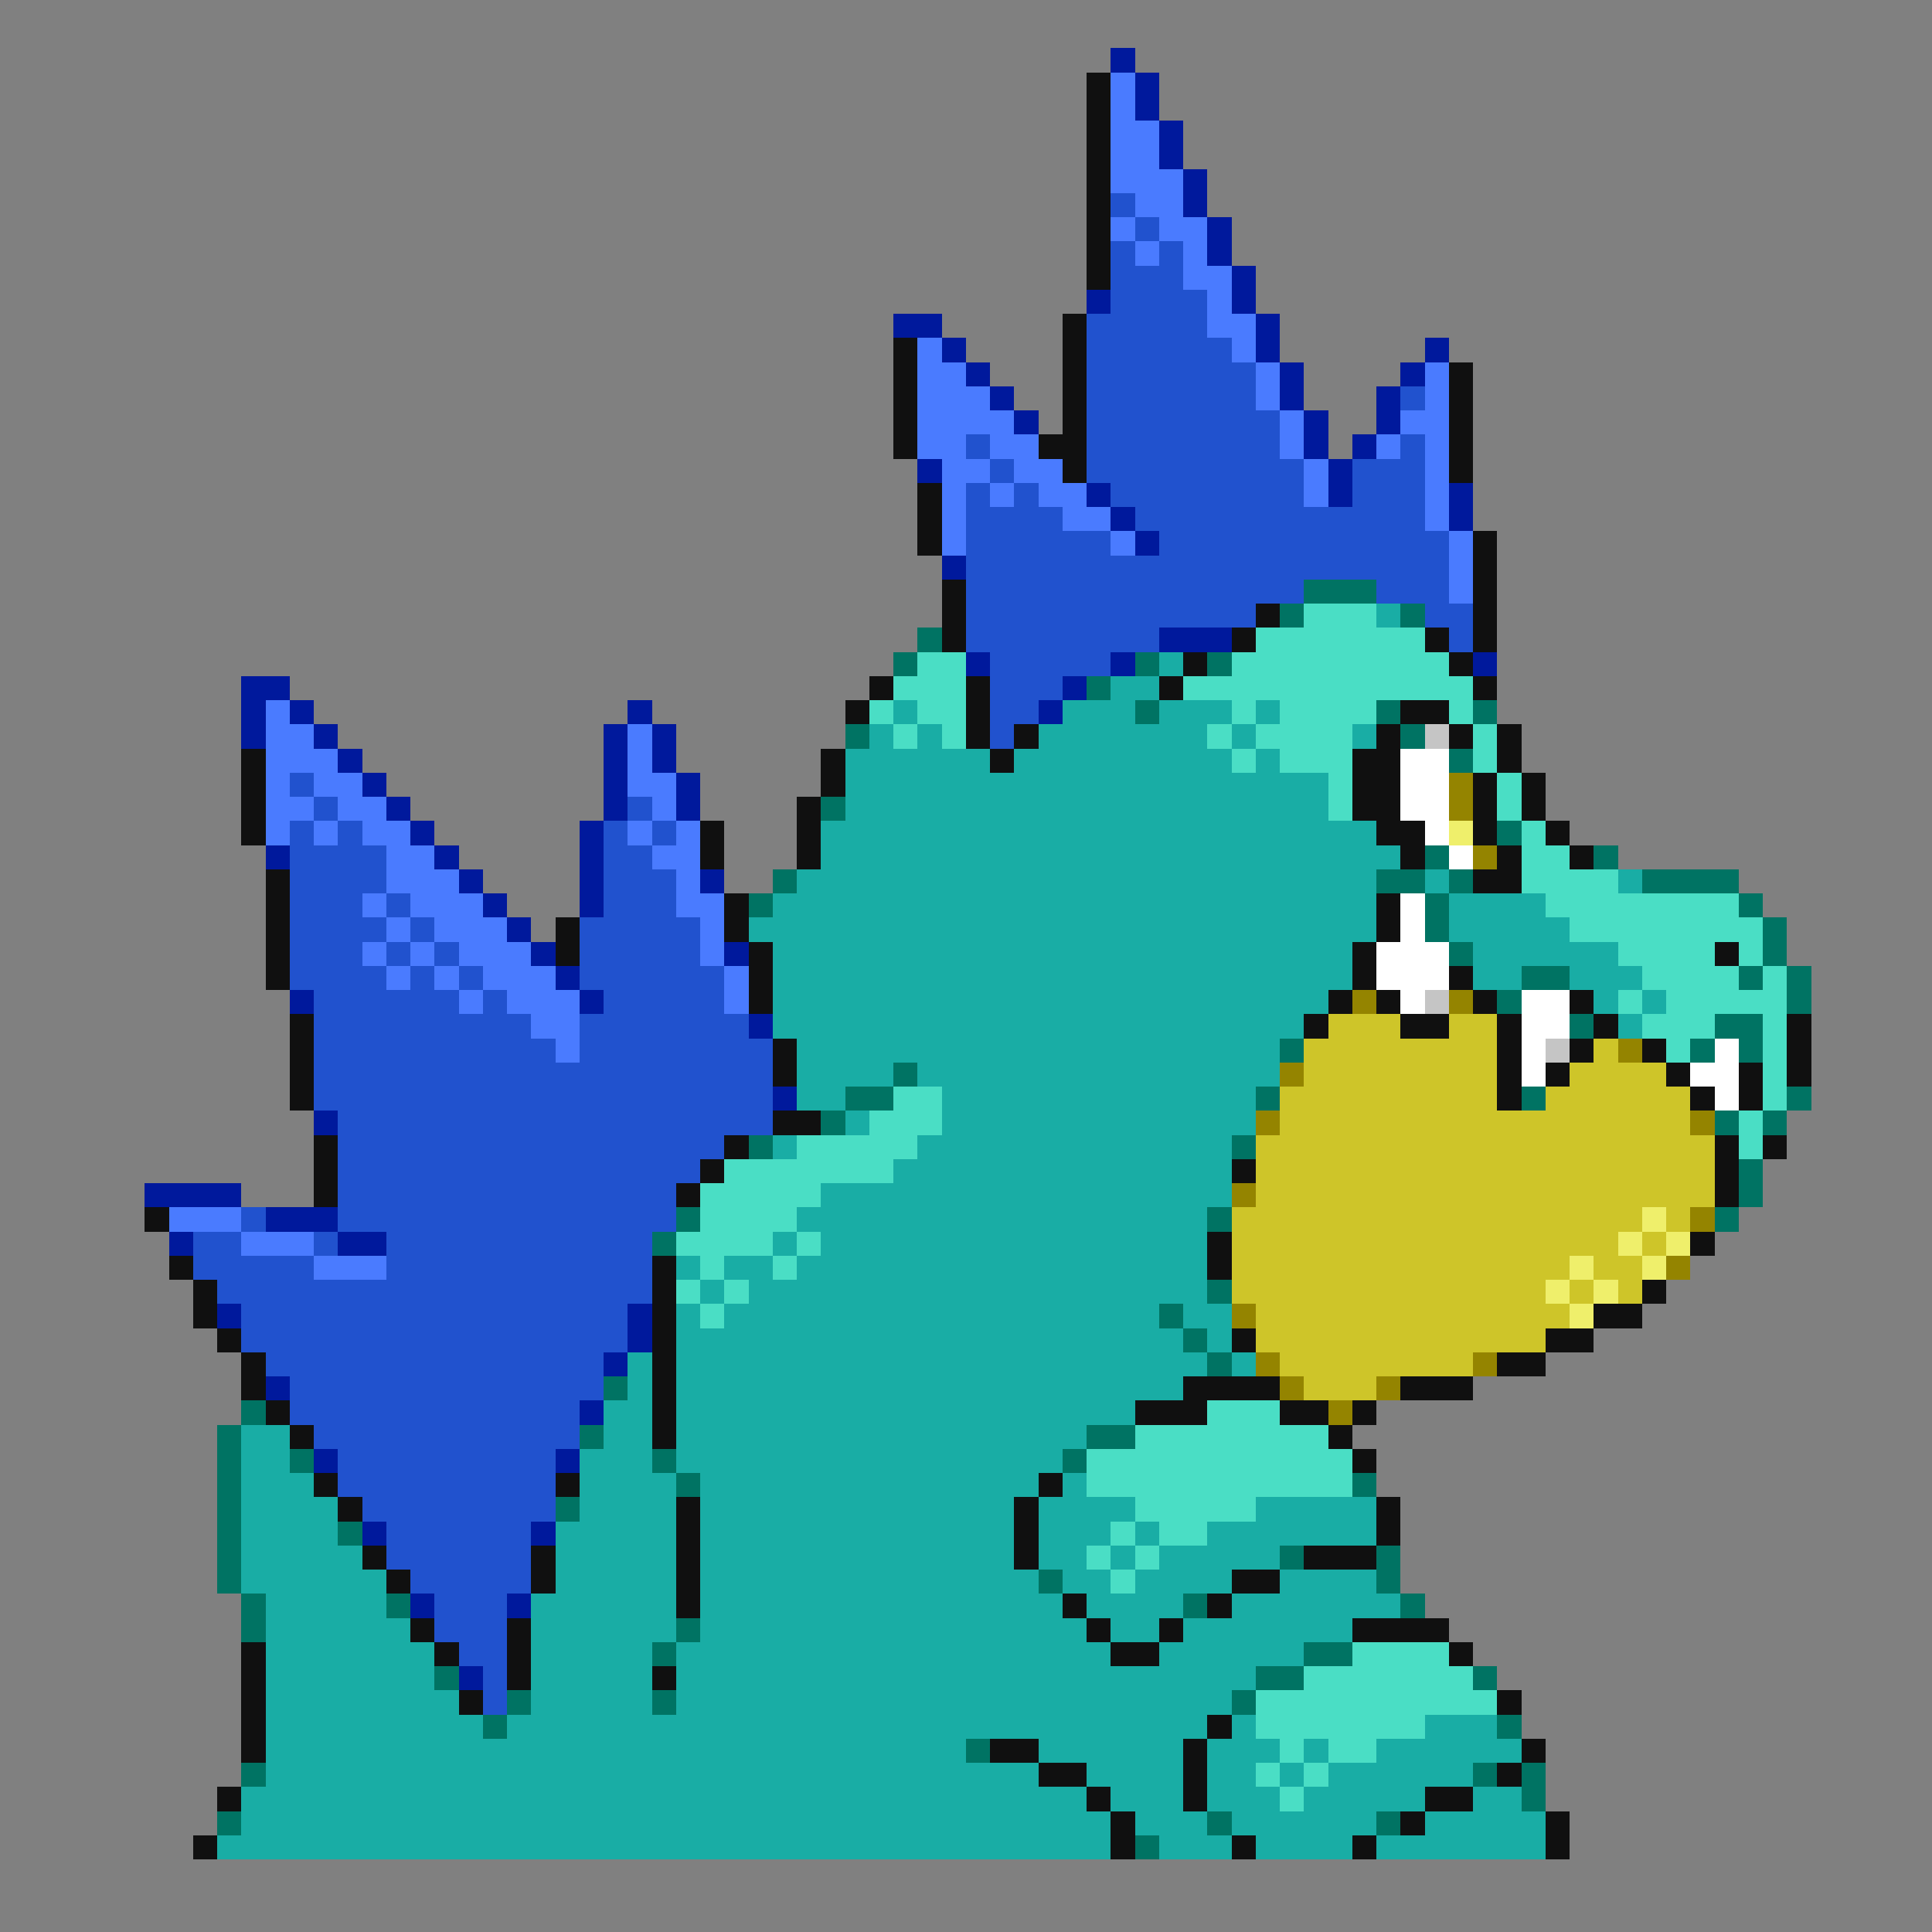 <svg xmlns="http://www.w3.org/2000/svg" viewBox="0 -0.5 80 80" shape-rendering="crispEdges">
<rect x="0" y="-0.5" width="80" height="80" fill="#808080" stroke="none"/>
<path stroke="#00199c" d="M46 2h1M47 3h1M47 4h1M48 5h1M48 6h1M49 7h1M49 8h1M50 9h1M50 10h1M51 11h1M45 12h1M51 12h1M37 13h2M52 13h1M39 14h1M52 14h1M59 14h1M40 15h1M53 15h1M58 15h1M41 16h1M53 16h1M57 16h1M42 17h1M54 17h1M57 17h1M54 18h1M56 18h1M38 19h1M55 19h1M45 20h1M55 20h1M60 20h1M46 21h1M60 21h1M47 22h1M39 23h1M48 26h3M40 27h1M46 27h1M61 27h1M10 28h2M44 28h1M10 29h1M12 29h1M26 29h1M43 29h1M10 30h1M13 30h1M25 30h1M27 30h1M14 31h1M25 31h1M27 31h1M15 32h1M25 32h1M28 32h1M16 33h1M25 33h1M28 33h1M17 34h1M24 34h1M11 35h1M18 35h1M24 35h1M19 36h1M24 36h1M29 36h1M20 37h1M24 37h1M21 38h1M22 39h1M30 39h1M23 40h1M12 41h1M24 41h1M31 42h1M32 45h1M13 46h1M6 49h4M11 50h3M7 51h1M14 51h2M9 54h1M26 54h1M26 55h1M25 56h1M11 57h1M24 58h1M13 60h1M23 60h1M15 63h1M22 63h1M17 66h1M21 66h1M19 69h1" />
<path stroke="#101010" d="M45 3h1M45 4h1M45 5h1M45 6h1M45 7h1M45 8h1M45 9h1M45 10h1M45 11h1M44 13h1M37 14h1M44 14h1M37 15h1M44 15h1M60 15h1M37 16h1M44 16h1M60 16h1M37 17h1M44 17h1M60 17h1M37 18h1M43 18h2M60 18h1M44 19h1M60 19h1M38 20h1M38 21h1M38 22h1M61 22h1M61 23h1M39 24h1M61 24h1M39 25h1M52 25h1M61 25h1M39 26h1M51 26h1M59 26h1M61 26h1M49 27h1M60 27h1M36 28h1M40 28h1M48 28h1M61 28h1M35 29h1M40 29h1M58 29h2M40 30h1M42 30h1M57 30h1M60 30h1M62 30h1M10 31h1M34 31h1M41 31h1M56 31h2M62 31h1M10 32h1M34 32h1M56 32h2M61 32h1M63 32h1M10 33h1M33 33h1M56 33h2M61 33h1M63 33h1M10 34h1M29 34h1M33 34h1M57 34h2M61 34h1M64 34h1M29 35h1M33 35h1M58 35h1M62 35h1M65 35h1M11 36h1M61 36h2M11 37h1M30 37h1M57 37h1M11 38h1M23 38h1M30 38h1M57 38h1M11 39h1M23 39h1M31 39h1M56 39h1M71 39h1M11 40h1M31 40h1M56 40h1M60 40h1M31 41h1M55 41h1M57 41h1M61 41h1M65 41h1M12 42h1M54 42h1M58 42h2M62 42h1M66 42h1M74 42h1M12 43h1M32 43h1M62 43h1M65 43h1M68 43h1M74 43h1M12 44h1M32 44h1M62 44h1M64 44h1M69 44h1M72 44h1M74 44h1M12 45h1M62 45h1M70 45h1M72 45h1M32 46h2M13 47h1M30 47h1M71 47h1M73 47h1M13 48h1M29 48h1M51 48h1M71 48h1M13 49h1M28 49h1M71 49h1M6 50h1M50 51h1M70 51h1M7 52h1M27 52h1M50 52h1M8 53h1M27 53h1M68 53h1M8 54h1M27 54h1M66 54h2M9 55h1M27 55h1M51 55h1M64 55h2M10 56h1M27 56h1M62 56h2M10 57h1M27 57h1M49 57h4M58 57h3M11 58h1M27 58h1M47 58h3M53 58h2M56 58h1M12 59h1M27 59h1M55 59h1M56 60h1M13 61h1M23 61h1M43 61h1M14 62h1M28 62h1M42 62h1M57 62h1M28 63h1M42 63h1M57 63h1M15 64h1M22 64h1M28 64h1M42 64h1M54 64h3M16 65h1M22 65h1M28 65h1M51 65h2M28 66h1M44 66h1M50 66h1M17 67h1M21 67h1M45 67h1M48 67h1M56 67h4M10 68h1M18 68h1M21 68h1M46 68h2M60 68h1M10 69h1M21 69h1M27 69h1M10 70h1M19 70h1M62 70h1M10 71h1M50 71h1M10 72h1M41 72h2M49 72h1M63 72h1M43 73h2M49 73h1M62 73h1M9 74h1M45 74h1M49 74h1M59 74h2M46 75h1M58 75h1M64 75h1M8 76h1M46 76h1M51 76h1M56 76h1M64 76h1" />
<path stroke="#4a7bff" d="M46 3h1M46 4h1M46 5h2M46 6h2M46 7h3M47 8h2M46 9h1M48 9h2M47 10h1M49 10h1M49 11h2M50 12h1M50 13h2M38 14h1M51 14h1M38 15h2M52 15h1M59 15h1M38 16h3M52 16h1M59 16h1M38 17h4M53 17h1M58 17h2M38 18h2M41 18h2M53 18h1M57 18h1M59 18h1M39 19h2M42 19h2M54 19h1M59 19h1M39 20h1M41 20h1M43 20h2M54 20h1M59 20h1M39 21h1M44 21h2M59 21h1M39 22h1M46 22h1M60 22h1M60 23h1M60 24h1M11 29h1M11 30h2M26 30h1M11 31h3M26 31h1M11 32h1M13 32h2M26 32h2M11 33h2M14 33h2M27 33h1M11 34h1M13 34h1M15 34h2M26 34h1M28 34h1M16 35h2M27 35h2M16 36h3M28 36h1M15 37h1M17 37h3M28 37h2M16 38h1M18 38h3M29 38h1M15 39h1M17 39h1M19 39h3M29 39h1M16 40h1M18 40h1M20 40h3M30 40h1M19 41h1M21 41h3M30 41h1M22 42h2M23 43h1M7 50h3M10 51h3M13 52h3" />
<path stroke="#2152ce" d="M46 8h1M47 9h1M46 10h1M48 10h1M46 11h3M46 12h4M45 13h5M45 14h6M45 15h7M45 16h7M58 16h1M45 17h8M40 18h1M45 18h8M58 18h1M41 19h1M45 19h9M56 19h3M40 20h1M42 20h1M46 20h8M56 20h3M40 21h4M47 21h12M40 22h6M48 22h12M40 23h20M40 24h14M57 24h3M40 25h12M59 25h2M40 26h8M60 26h1M41 27h5M41 28h3M41 29h2M41 30h1M12 32h1M13 33h1M26 33h1M12 34h1M14 34h1M25 34h1M27 34h1M12 35h4M25 35h2M12 36h4M25 36h3M12 37h3M16 37h1M25 37h3M12 38h4M17 38h1M24 38h5M12 39h3M16 39h1M18 39h1M24 39h5M12 40h4M17 40h1M19 40h1M24 40h6M13 41h6M20 41h1M25 41h5M13 42h9M24 42h7M13 43h10M24 43h8M13 44h19M13 45h19M14 46h18M14 47h16M14 48h15M14 49h14M10 50h1M14 50h14M8 51h2M13 51h1M16 51h11M8 52h5M16 52h11M9 53h18M10 54h16M10 55h16M11 56h14M12 57h13M12 58h12M13 59h11M14 60h9M14 61h9M15 62h8M16 63h6M16 64h6M17 65h5M18 66h3M18 67h3M19 68h2M20 69h1M20 70h1" />
<path stroke="#007363" d="M54 24h3M53 25h1M58 25h1M38 26h1M37 27h1M47 27h1M50 27h1M45 28h1M47 29h1M57 29h1M61 29h1M35 30h1M58 30h1M60 31h1M34 33h1M62 34h1M59 35h1M66 35h1M32 36h1M57 36h2M60 36h1M68 36h4M31 37h1M59 37h1M72 37h1M59 38h1M73 38h1M60 39h1M73 39h1M63 40h2M72 40h1M74 40h1M62 41h1M74 41h1M65 42h1M71 42h2M53 43h1M70 43h1M72 43h1M37 44h1M35 45h2M52 45h1M63 45h1M74 45h1M34 46h1M71 46h1M73 46h1M31 47h1M51 47h1M72 48h1M72 49h1M28 50h1M50 50h1M71 50h1M27 51h1M50 53h1M48 54h1M49 55h1M50 56h1M25 57h1M10 58h1M9 59h1M24 59h1M45 59h2M9 60h1M12 60h1M27 60h1M44 60h1M9 61h1M28 61h1M56 61h1M9 62h1M23 62h1M9 63h1M14 63h1M9 64h1M53 64h1M57 64h1M9 65h1M43 65h1M57 65h1M10 66h1M16 66h1M49 66h1M58 66h1M10 67h1M28 67h1M27 68h1M54 68h2M18 69h1M52 69h2M61 69h1M21 70h1M27 70h1M51 70h1M20 71h1M62 71h1M40 72h1M10 73h1M61 73h1M63 73h1M63 74h1M9 75h1M50 75h1M57 75h1M47 76h1" />
<path stroke="#4adec5" d="M54 25h3M52 26h7M38 27h2M51 27h9M37 28h3M49 28h12M36 29h1M38 29h2M51 29h1M53 29h4M60 29h1M37 30h1M39 30h1M50 30h1M52 30h4M61 30h1M51 31h1M53 31h3M61 31h1M55 32h1M62 32h1M55 33h1M62 33h1M63 34h1M63 35h2M63 36h4M64 37h8M65 38h8M67 39h4M72 39h1M68 40h4M73 40h1M67 41h1M69 41h5M68 42h3M73 42h1M69 43h1M73 43h1M73 44h1M37 45h2M73 45h1M36 46h3M72 46h1M33 47h5M72 47h1M30 48h7M29 49h5M29 50h4M28 51h4M33 51h1M29 52h1M32 52h1M28 53h1M30 53h1M29 54h1M50 58h3M47 59h8M45 60h11M45 61h11M47 62h5M46 63h1M48 63h2M45 64h1M47 64h1M46 65h1M56 68h4M54 69h7M52 70h10M52 71h7M53 72h1M55 72h2M52 73h1M54 73h1M53 74h1" />
<path stroke="#19ada5" d="M57 25h1M48 27h1M46 28h2M37 29h1M44 29h3M48 29h3M52 29h1M36 30h1M38 30h1M43 30h7M51 30h1M56 30h1M35 31h6M42 31h9M52 31h1M35 32h20M35 33h20M34 34h23M34 35h24M33 36h24M59 36h1M67 36h1M32 37h25M60 37h4M31 38h26M60 38h5M32 39h24M61 39h6M32 40h24M61 40h2M65 40h3M32 41h23M66 41h1M68 41h1M32 42h22M67 42h1M33 43h20M33 44h4M38 44h15M33 45h2M39 45h13M35 46h1M39 46h13M32 47h1M38 47h13M37 48h14M34 49h17M33 50h17M32 51h1M34 51h16M28 52h1M30 52h2M33 52h17M29 53h1M31 53h19M28 54h1M30 54h18M49 54h2M28 55h21M50 55h1M26 56h1M28 56h22M51 56h1M26 57h1M28 57h21M25 58h2M28 58h19M10 59h2M25 59h2M28 59h17M10 60h2M24 60h3M28 60h16M10 61h3M24 61h4M29 61h14M44 61h1M10 62h4M24 62h4M29 62h13M43 62h4M52 62h5M10 63h4M23 63h5M29 63h13M43 63h3M47 63h1M50 63h7M10 64h5M23 64h5M29 64h13M43 64h2M46 64h1M48 64h5M10 65h6M23 65h5M29 65h14M44 65h2M47 65h4M53 65h4M11 66h5M22 66h6M29 66h15M45 66h4M51 66h7M11 67h6M22 67h6M29 67h16M46 67h2M49 67h7M11 68h7M22 68h5M28 68h18M48 68h6M11 69h7M22 69h5M28 69h24M11 70h8M22 70h5M28 70h23M11 71h9M21 71h29M51 71h1M59 71h3M11 72h29M43 72h6M50 72h3M54 72h1M57 72h6M11 73h32M45 73h4M50 73h2M53 73h1M55 73h6M10 74h35M46 74h3M50 74h3M54 74h5M61 74h2M10 75h36M47 75h3M51 75h6M59 75h5M9 76h37M48 76h3M52 76h4M57 76h7" />
<path stroke="#c5c5c5" d="M59 30h1M59 41h1M64 43h1" />
<path stroke="#ffffff" d="M58 31h2M58 32h2M58 33h2M59 34h1M60 35h1M58 37h1M58 38h1M57 39h3M57 40h3M58 41h1M63 41h2M63 42h2M63 43h1M71 43h1M63 44h1M70 44h2M71 45h1" />
<path stroke="#948400" d="M60 32h1M60 33h1M61 35h1M56 41h1M60 41h1M67 43h1M53 44h1M52 46h1M70 46h1M51 49h1M70 50h1M69 52h1M51 54h1M52 56h1M61 56h1M53 57h1M57 57h1M55 58h1" />
<path stroke="#efef6b" d="M60 34h1M68 50h1M67 51h1M69 51h1M65 52h1M68 52h1M64 53h1M66 53h1M65 54h1" />
<path stroke="#cec529" d="M55 42h3M60 42h2M54 43h8M66 43h1M54 44h8M65 44h4M53 45h9M64 45h6M53 46h17M52 47h19M52 48h19M52 49h19M51 50h17M69 50h1M51 51h16M68 51h1M51 52h14M66 52h2M51 53h13M65 53h1M67 53h1M52 54h13M52 55h12M53 56h8M54 57h3" />
</svg>